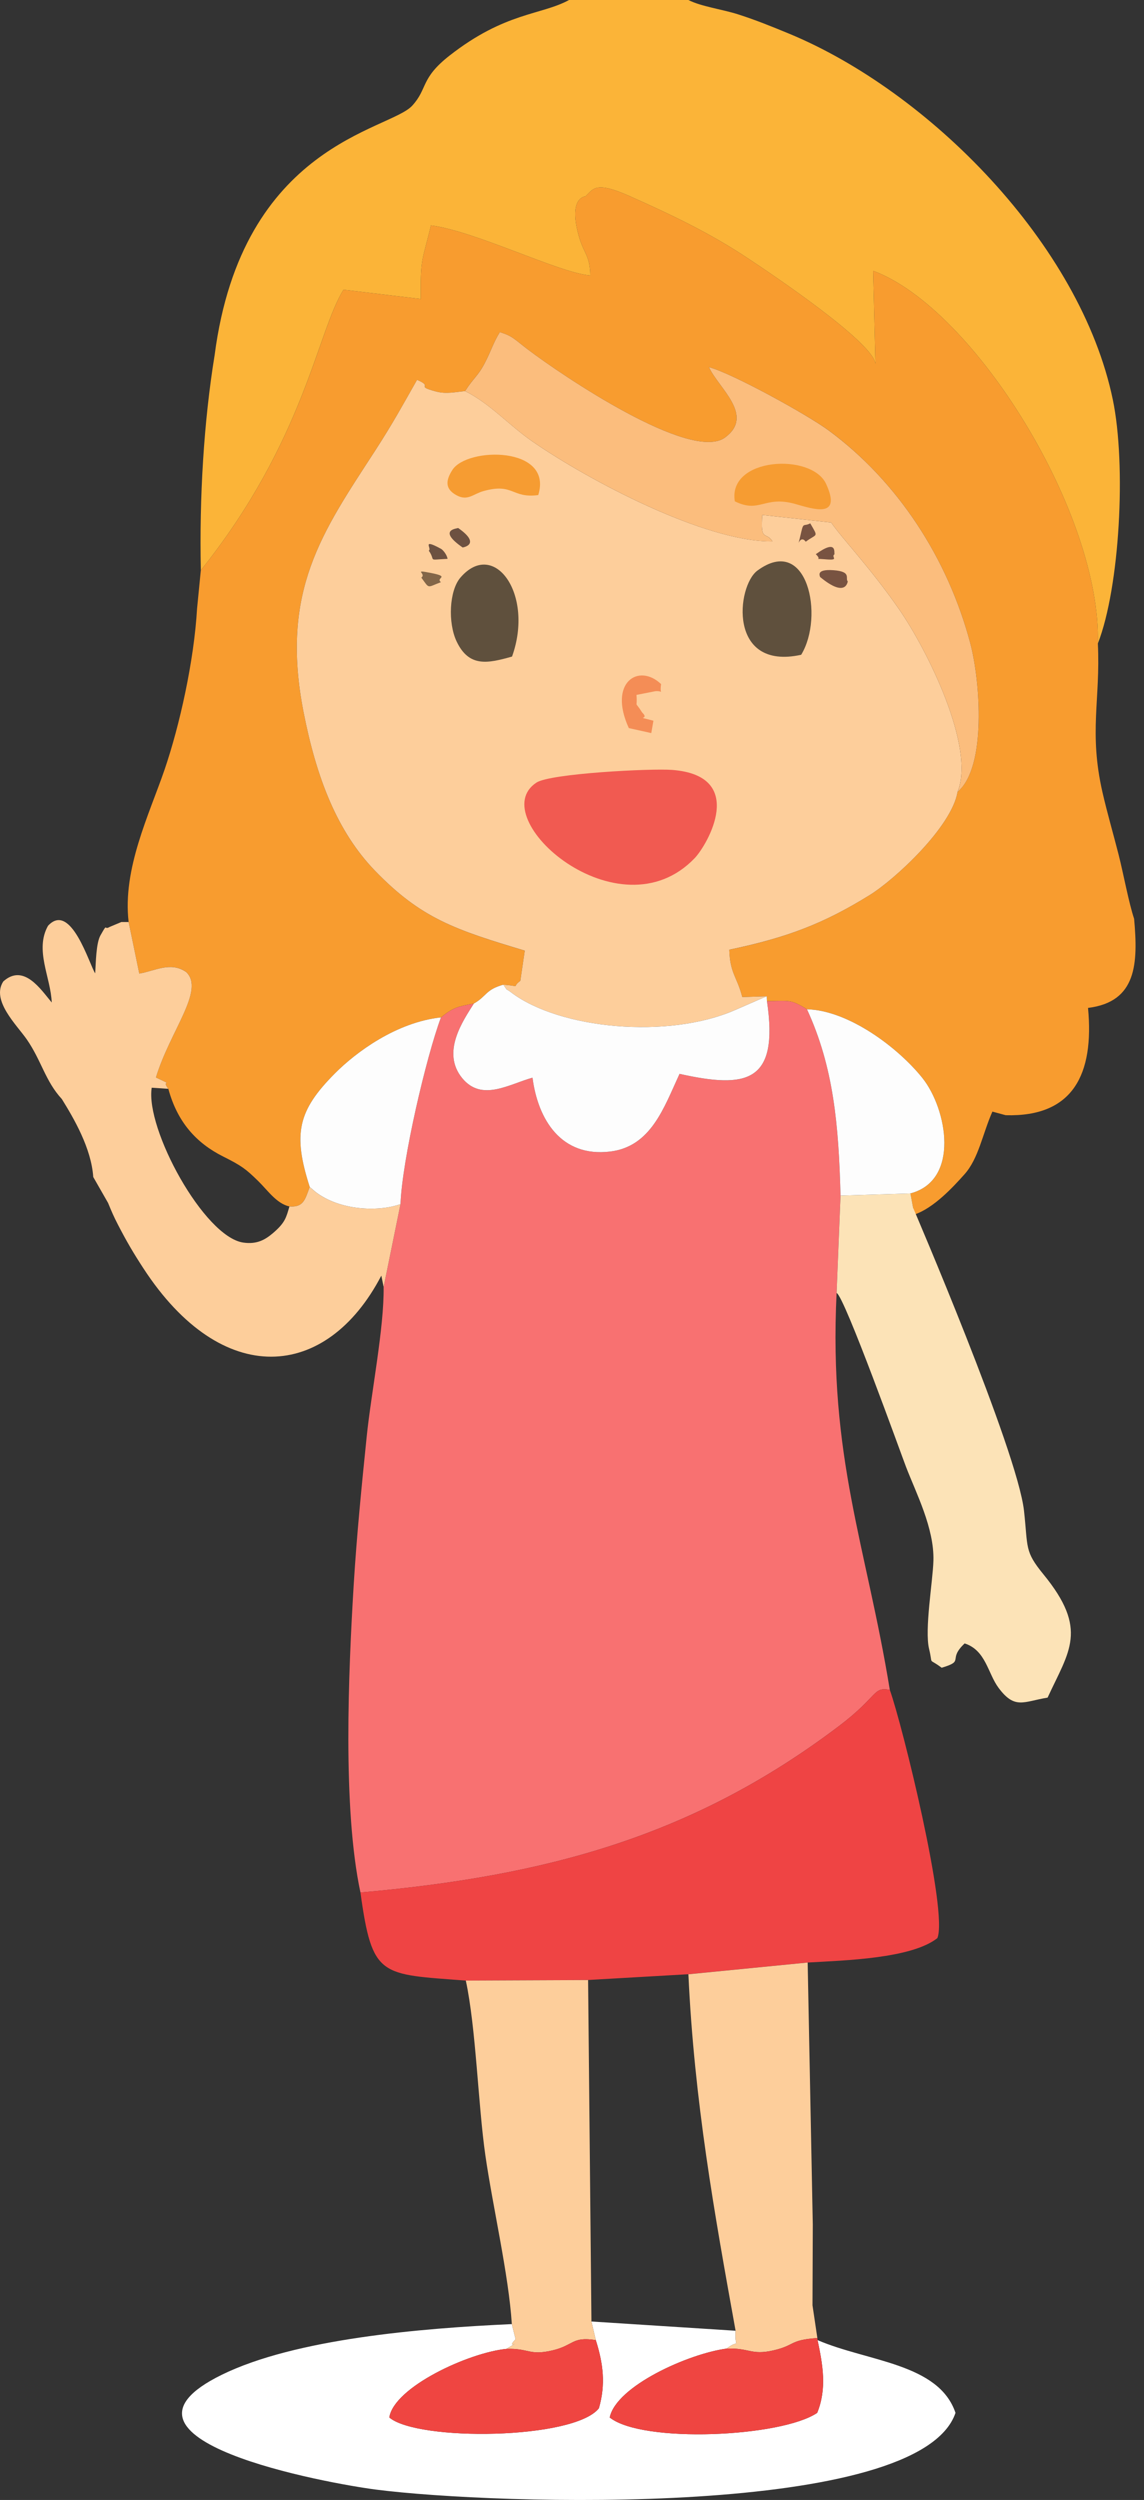 <svg width="27" height="59" viewBox="0 0 27 59" fill="none" xmlns="http://www.w3.org/2000/svg">
<rect x="0" y="0" width="27" height="59" fill="#333333" stroke="none"/>
<path fill-rule="evenodd" clip-rule="evenodd" d="M19.046 23.819C19.677 25.189 19.794 26.555 19.838 28.216L19.745 30.514C19.555 34.405 20.448 36.487 21.001 39.882C20.601 39.8 20.734 40.028 19.805 40.732C16.346 43.353 12.864 44.277 8.507 44.663C8.084 42.678 8.222 39.478 8.349 37.384C8.42 36.228 8.536 35.062 8.654 33.91C8.761 32.863 9.068 31.337 9.054 30.372L9.452 28.417C9.492 27.361 10.061 24.94 10.407 24.011C10.695 23.775 10.81 23.752 11.185 23.683C10.93 24.089 10.407 24.835 10.911 25.447C11.371 26.005 12.007 25.59 12.568 25.433C12.698 26.43 13.248 27.314 14.397 27.177C15.363 27.061 15.666 26.15 16.038 25.343C17.619 25.696 18.388 25.556 18.101 23.626C18.621 23.623 18.651 23.573 19.046 23.819V23.819Z" fill="#F87171"/>
<path fill-rule="evenodd" clip-rule="evenodd" d="M25.911 15.187C25.975 16.511 25.695 17.272 26.02 18.698C26.127 19.168 26.273 19.669 26.4 20.167C26.513 20.611 26.641 21.309 26.767 21.684C26.859 22.726 26.838 23.644 25.679 23.787C25.826 25.347 25.331 26.365 23.735 26.319L23.422 26.234C23.189 26.761 23.096 27.342 22.763 27.714C22.498 28.011 22.039 28.51 21.58 28.664L21.486 28.165C22.662 27.856 22.353 26.175 21.772 25.444C21.215 24.744 20.046 23.846 19.046 23.819C18.651 23.573 18.621 23.623 18.101 23.626L18.096 23.512L17.519 23.531C17.394 23.048 17.229 22.978 17.212 22.414C18.588 22.125 19.443 21.794 20.525 21.124C21.119 20.757 22.464 19.513 22.6 18.687C23.292 18.109 23.135 16.064 22.899 15.177C22.368 13.177 21.188 11.361 19.558 10.158C19.055 9.787 17.288 8.814 16.732 8.664C16.952 9.154 17.82 9.8 17.114 10.324C16.308 10.92 13.258 8.855 12.461 8.25C12.124 7.994 12.1 7.932 11.797 7.839C11.643 8.086 11.596 8.269 11.447 8.558C11.281 8.879 11.176 8.917 10.977 9.23C10.742 9.252 10.534 9.306 10.291 9.24C9.764 9.098 10.26 9.145 9.843 8.966C9.487 9.592 9.281 9.976 8.854 10.636C7.613 12.551 6.603 13.942 7.165 16.808C7.469 18.361 7.959 19.628 8.851 20.55C9.939 21.674 10.732 21.94 12.386 22.436L12.281 23.147C12.047 23.32 12.341 23.277 11.879 23.239C11.456 23.356 11.485 23.516 11.185 23.683C10.81 23.752 10.695 23.775 10.407 24.011C9.358 24.125 8.405 24.828 7.902 25.335C7.03 26.212 6.908 26.758 7.31 28.012C7.198 28.32 7.161 28.495 6.831 28.473C6.527 28.404 6.326 28.101 6.095 27.874C5.801 27.587 5.706 27.514 5.265 27.293C4.627 26.973 4.184 26.476 3.973 25.696C3.784 25.455 4.145 25.653 3.68 25.429C4.017 24.321 4.842 23.367 4.395 22.94C4.025 22.685 3.657 22.916 3.287 22.977L3.036 21.76C2.888 20.505 3.522 19.221 3.884 18.164C4.24 17.123 4.58 15.598 4.651 14.362L4.74 13.458C7.188 10.399 7.485 7.833 8.107 6.837L9.932 7.056C9.917 6.073 9.972 6.153 10.171 5.32C11.237 5.459 13.194 6.443 13.933 6.501C13.922 6.033 13.782 5.98 13.674 5.614C13.388 4.65 13.816 4.635 13.817 4.634C14.009 4.455 14.048 4.265 14.874 4.634C15.868 5.078 16.752 5.499 17.648 6.094C18.188 6.452 20.692 8.128 20.663 8.613L20.607 6.391C22.994 7.275 25.998 12.134 25.911 15.187V15.187Z" fill="#F89C2F"/>
<path fill-rule="evenodd" clip-rule="evenodd" d="M10.977 9.23C11.569 9.526 12.007 10.031 12.564 10.417C13.887 11.334 16.645 12.796 18.232 12.777C18.073 12.528 17.945 12.808 17.991 12.153L19.617 12.332C19.863 12.695 20.544 13.403 21.216 14.373C21.88 15.331 23.031 17.635 22.6 18.687C22.464 19.513 21.119 20.757 20.525 21.124C19.443 21.794 18.588 22.124 17.212 22.413C17.229 22.978 17.394 23.047 17.519 23.531L18.096 23.512L17.349 23.837C15.757 24.533 13.202 24.283 12.069 23.425C11.902 23.299 12.009 23.422 11.879 23.239C12.341 23.276 12.047 23.32 12.281 23.147L12.386 22.435C10.732 21.939 9.939 21.674 8.851 20.55C7.959 19.627 7.469 18.361 7.165 16.808C6.603 13.942 7.613 12.551 8.854 10.636C9.281 9.975 9.487 9.592 9.843 8.965C10.259 9.144 9.764 9.098 10.291 9.24C10.534 9.305 10.742 9.252 10.977 9.23L10.977 9.23Z" fill="#FDCE9B"/>
<path fill-rule="evenodd" clip-rule="evenodd" d="M25.911 15.188C25.998 12.134 22.994 7.275 20.607 6.391L20.663 8.613C20.692 8.128 18.188 6.452 17.648 6.094C16.752 5.499 15.868 5.078 14.874 4.634C14.048 4.265 14.009 4.455 13.817 4.634C13.816 4.635 13.388 4.65 13.674 5.615C13.782 5.98 13.922 6.033 13.933 6.501C13.194 6.443 11.237 5.459 10.171 5.32C9.972 6.153 9.917 6.073 9.932 7.056L8.107 6.837C7.484 7.833 7.188 10.399 4.74 13.458C4.704 11.743 4.809 9.956 5.066 8.379C5.716 3.392 9.19 3.083 9.729 2.494C10.1 2.089 9.916 1.855 10.611 1.311C11.926 0.283 12.767 0.361 13.431 0H16.247C16.548 0.155 17.049 0.219 17.43 0.342C17.84 0.474 18.203 0.621 18.61 0.789C21.914 2.152 25.502 5.756 26.264 9.432C26.584 10.976 26.429 13.859 25.911 15.187L25.911 15.188Z" fill="#FBB438"/>
<path fill-rule="evenodd" clip-rule="evenodd" d="M19.062 46.316L16.246 46.592L13.88 46.728L10.994 46.742C8.973 46.587 8.786 46.678 8.507 44.662C12.864 44.277 16.346 43.353 19.805 40.732C20.734 40.028 20.601 39.8 21.001 39.882C21.298 40.711 22.382 45.125 22.123 45.74C21.509 46.224 19.933 46.266 19.062 46.316V46.316Z" fill="#EF4444"/>
<path fill-rule="evenodd" clip-rule="evenodd" d="M17.361 55.006C17.337 55.502 17.492 55.169 17.148 55.427C16.251 55.548 14.544 56.31 14.39 57.053C15.161 57.669 18.439 57.518 19.287 56.944C19.521 56.37 19.418 55.807 19.296 55.227C20.466 55.734 22.154 55.77 22.551 56.944C21.708 59.434 11.694 59.117 8.875 58.755C7.763 58.612 2.086 57.587 5.237 56.044C6.969 55.196 9.916 54.948 12.08 54.849L12.169 55.206C11.899 55.487 12.39 55.169 11.951 55.434C11.069 55.521 9.3 56.332 9.188 57.053C9.859 57.62 13.546 57.578 14.135 56.836C14.299 56.269 14.236 55.777 14.062 55.227L13.959 54.788L17.361 55.006Z" fill="white"/>
<path fill-rule="evenodd" clip-rule="evenodd" d="M24.725 40.064C24.156 40.157 23.955 40.351 23.57 39.837C23.311 39.491 23.271 38.949 22.767 38.785C22.349 39.179 22.789 39.192 22.224 39.359C21.887 39.105 22.028 39.331 21.928 38.916C21.817 38.459 22.016 37.321 22.03 36.833C22.052 36.063 21.619 35.234 21.382 34.615C21.279 34.348 19.93 30.588 19.745 30.514L19.838 28.216L21.487 28.165L21.58 28.664L21.549 28.5C21.549 28.5 24.009 34.227 24.168 35.655C24.265 36.534 24.176 36.603 24.626 37.154C25.697 38.462 25.23 38.965 24.725 40.064Z" fill="#FCE3B7"/>
<path fill-rule="evenodd" clip-rule="evenodd" d="M3.973 25.696L3.581 25.67C3.427 26.638 4.814 29.189 5.741 29.325C6.068 29.373 6.264 29.253 6.442 29.102C6.731 28.856 6.755 28.733 6.831 28.473C7.161 28.495 7.198 28.32 7.31 28.012L7.448 28.131C8.014 28.565 8.919 28.607 9.452 28.417L9.054 30.372L9 30.105C7.706 32.587 5.241 32.781 3.386 29.935C3.153 29.578 2.994 29.309 2.783 28.901C2.682 28.705 2.637 28.599 2.551 28.39L2.201 27.778C2.155 27.098 1.744 26.396 1.459 25.937C1.07 25.516 0.978 25.03 0.632 24.53C0.393 24.186 -0.214 23.609 0.078 23.162C0.562 22.727 0.968 23.359 1.221 23.659C1.199 23.067 0.813 22.422 1.133 21.849C1.676 21.261 2.114 22.782 2.247 22.971C2.262 22.727 2.267 22.259 2.371 22.075C2.552 21.756 2.444 21.963 2.587 21.876L2.864 21.76H3.036L3.287 22.977C3.657 22.916 4.025 22.685 4.395 22.941C4.842 23.368 4.017 24.321 3.68 25.429C4.145 25.653 3.784 25.455 3.973 25.696V25.696Z" fill="#FDCE9B"/>
<path fill-rule="evenodd" clip-rule="evenodd" d="M22.6 18.688C23.031 17.635 21.88 15.332 21.216 14.373C20.544 13.403 19.863 12.695 19.617 12.332L17.991 12.153C17.945 12.808 18.073 12.529 18.232 12.778C16.645 12.796 13.887 11.334 12.564 10.417C12.007 10.032 11.569 9.527 10.977 9.23C11.176 8.917 11.281 8.88 11.447 8.558C11.596 8.27 11.643 8.086 11.797 7.839C12.1 7.932 12.124 7.994 12.461 8.25C13.258 8.855 16.308 10.92 17.114 10.324C17.82 9.801 16.952 9.154 16.732 8.664C17.288 8.814 19.055 9.787 19.558 10.159C21.188 11.361 22.368 13.177 22.899 15.177C23.135 16.064 23.292 18.109 22.6 18.688H22.6Z" fill="#FBBD7D"/>
<path fill-rule="evenodd" clip-rule="evenodd" d="M19.183 52.497L19.176 54.406L19.291 55.178C18.622 55.224 18.777 55.35 18.247 55.471C17.728 55.589 17.69 55.407 17.148 55.427C17.492 55.168 17.337 55.502 17.361 55.006C16.859 52.226 16.386 49.589 16.247 46.593L19.062 46.316L19.183 52.497Z" fill="#FDCE9B"/>
<path fill-rule="evenodd" clip-rule="evenodd" d="M13.959 54.788L14.062 55.227C13.494 55.137 13.549 55.35 13.035 55.471C12.487 55.599 12.481 55.414 11.951 55.434C12.39 55.169 11.899 55.487 12.169 55.206L12.08 54.849C12.006 53.687 11.632 52.09 11.455 50.864C11.284 49.674 11.234 47.854 10.994 46.742L13.88 46.729L13.959 54.788H13.959Z" fill="#FDCE9B"/>
<path fill-rule="evenodd" clip-rule="evenodd" d="M18.096 23.512L18.101 23.626C18.388 25.556 17.619 25.695 16.038 25.343C15.666 26.149 15.363 27.061 14.397 27.177C13.248 27.314 12.698 26.43 12.568 25.433C12.007 25.59 11.371 26.004 10.911 25.447C10.407 24.835 10.93 24.089 11.185 23.683C11.485 23.516 11.456 23.356 11.879 23.239C12.009 23.422 11.902 23.299 12.069 23.425C13.202 24.283 15.757 24.533 17.35 23.837L18.096 23.512Z" fill="#FDFDFD"/>
<path fill-rule="evenodd" clip-rule="evenodd" d="M15.864 18.17C17.649 18.307 16.692 19.942 16.396 20.252C14.605 22.126 11.402 19.294 12.661 18.469C12.991 18.253 15.364 18.132 15.864 18.17Z" fill="#F15A51"/>
<path fill-rule="evenodd" clip-rule="evenodd" d="M9.452 28.417C8.919 28.607 8.014 28.565 7.448 28.13L7.31 28.012C6.908 26.758 7.03 26.212 7.902 25.335C8.405 24.828 9.358 24.125 10.407 24.011C10.061 24.94 9.492 27.361 9.452 28.417Z" fill="#FDFDFD"/>
<path fill-rule="evenodd" clip-rule="evenodd" d="M21.486 28.165L19.838 28.216C19.794 26.555 19.677 25.188 19.046 23.819C20.046 23.847 21.215 24.744 21.772 25.444C22.353 26.175 22.662 27.856 21.486 28.165Z" fill="#FDFDFD"/>
<path fill-rule="evenodd" clip-rule="evenodd" d="M17.148 55.427C17.69 55.407 17.728 55.589 18.247 55.471C18.777 55.35 18.622 55.224 19.291 55.178L19.296 55.227C19.418 55.807 19.521 56.37 19.287 56.944C18.438 57.518 15.161 57.669 14.39 57.053C14.544 56.31 16.251 55.548 17.148 55.427Z" fill="#EF4541"/>
<path fill-rule="evenodd" clip-rule="evenodd" d="M11.951 55.434C12.481 55.414 12.487 55.599 13.035 55.47C13.549 55.35 13.494 55.137 14.062 55.227C14.236 55.777 14.299 56.269 14.135 56.835C13.546 57.578 9.859 57.62 9.188 57.053C9.3 56.332 11.069 55.521 11.951 55.434V55.434Z" fill="#EF4541"/>
<path fill-rule="evenodd" clip-rule="evenodd" d="M18.909 15.453C17.173 15.832 17.384 13.828 17.876 13.466C19.056 12.597 19.461 14.548 18.909 15.453Z" fill="#5F503D"/>
<path fill-rule="evenodd" clip-rule="evenodd" d="M12.085 15.495C11.514 15.656 11.071 15.755 10.778 15.141C10.568 14.701 10.601 13.94 10.867 13.631C11.659 12.71 12.613 14.02 12.085 15.495Z" fill="#5F503D"/>
<path fill-rule="evenodd" clip-rule="evenodd" d="M17.343 11.831C17.171 10.791 19.159 10.681 19.498 11.422C19.88 12.257 19.184 12.009 18.762 11.892C18.039 11.69 17.931 12.124 17.343 11.831Z" fill="#F69C32"/>
<path fill-rule="evenodd" clip-rule="evenodd" d="M12.703 11.684C12.071 11.766 12.124 11.393 11.416 11.588C11.166 11.656 11.038 11.835 10.77 11.686C10.485 11.529 10.531 11.32 10.676 11.092C11.024 10.544 13.064 10.526 12.703 11.684Z" fill="#F69C32"/>
<path fill-rule="evenodd" clip-rule="evenodd" d="M15.603 16.145C15.559 16.424 15.685 16.296 15.469 16.312L15.022 16.4C15.048 16.76 14.958 16.502 15.156 16.815C15.355 17.008 14.933 16.884 15.422 17.009L15.371 17.301L14.841 17.183C14.347 16.105 15.073 15.64 15.603 16.145L15.603 16.145Z" fill="#F48D56"/>
<path fill-rule="evenodd" clip-rule="evenodd" d="M20.009 13.722C20.004 13.725 19.97 14.127 19.353 13.615C19.363 13.606 19.229 13.425 19.671 13.457C20.113 13.489 19.94 13.653 20.009 13.722Z" fill="#785341"/>
<path fill-rule="evenodd" clip-rule="evenodd" d="M19.017 12.785C18.856 12.568 18.79 13.098 18.91 12.558C18.964 12.318 18.969 12.433 19.123 12.351C19.325 12.701 19.282 12.583 19.017 12.785Z" fill="#785341"/>
<path fill-rule="evenodd" clip-rule="evenodd" d="M19.697 13.079C19.595 13.149 19.847 13.233 19.457 13.198C19.125 13.167 19.443 13.258 19.254 13.079C19.778 12.702 19.676 13.063 19.697 13.079Z" fill="#785341"/>
<path fill-rule="evenodd" clip-rule="evenodd" d="M10.919 12.921C10.306 12.495 10.799 12.476 10.812 12.46C11.376 12.853 10.92 12.92 10.919 12.921Z" fill="#6D5141"/>
<path fill-rule="evenodd" clip-rule="evenodd" d="M10.407 13.739C10.07 13.865 10.145 13.907 9.944 13.632C10.075 13.533 9.727 13.435 10.17 13.522C10.648 13.615 10.268 13.634 10.407 13.739Z" fill="#836648"/>
<path fill-rule="evenodd" clip-rule="evenodd" d="M10.563 13.189C10.059 13.213 10.3 13.251 10.119 12.995C10.203 12.952 9.932 12.692 10.411 12.954C10.451 12.975 10.549 13.089 10.563 13.189Z" fill="#6D5141"/>
</svg>
